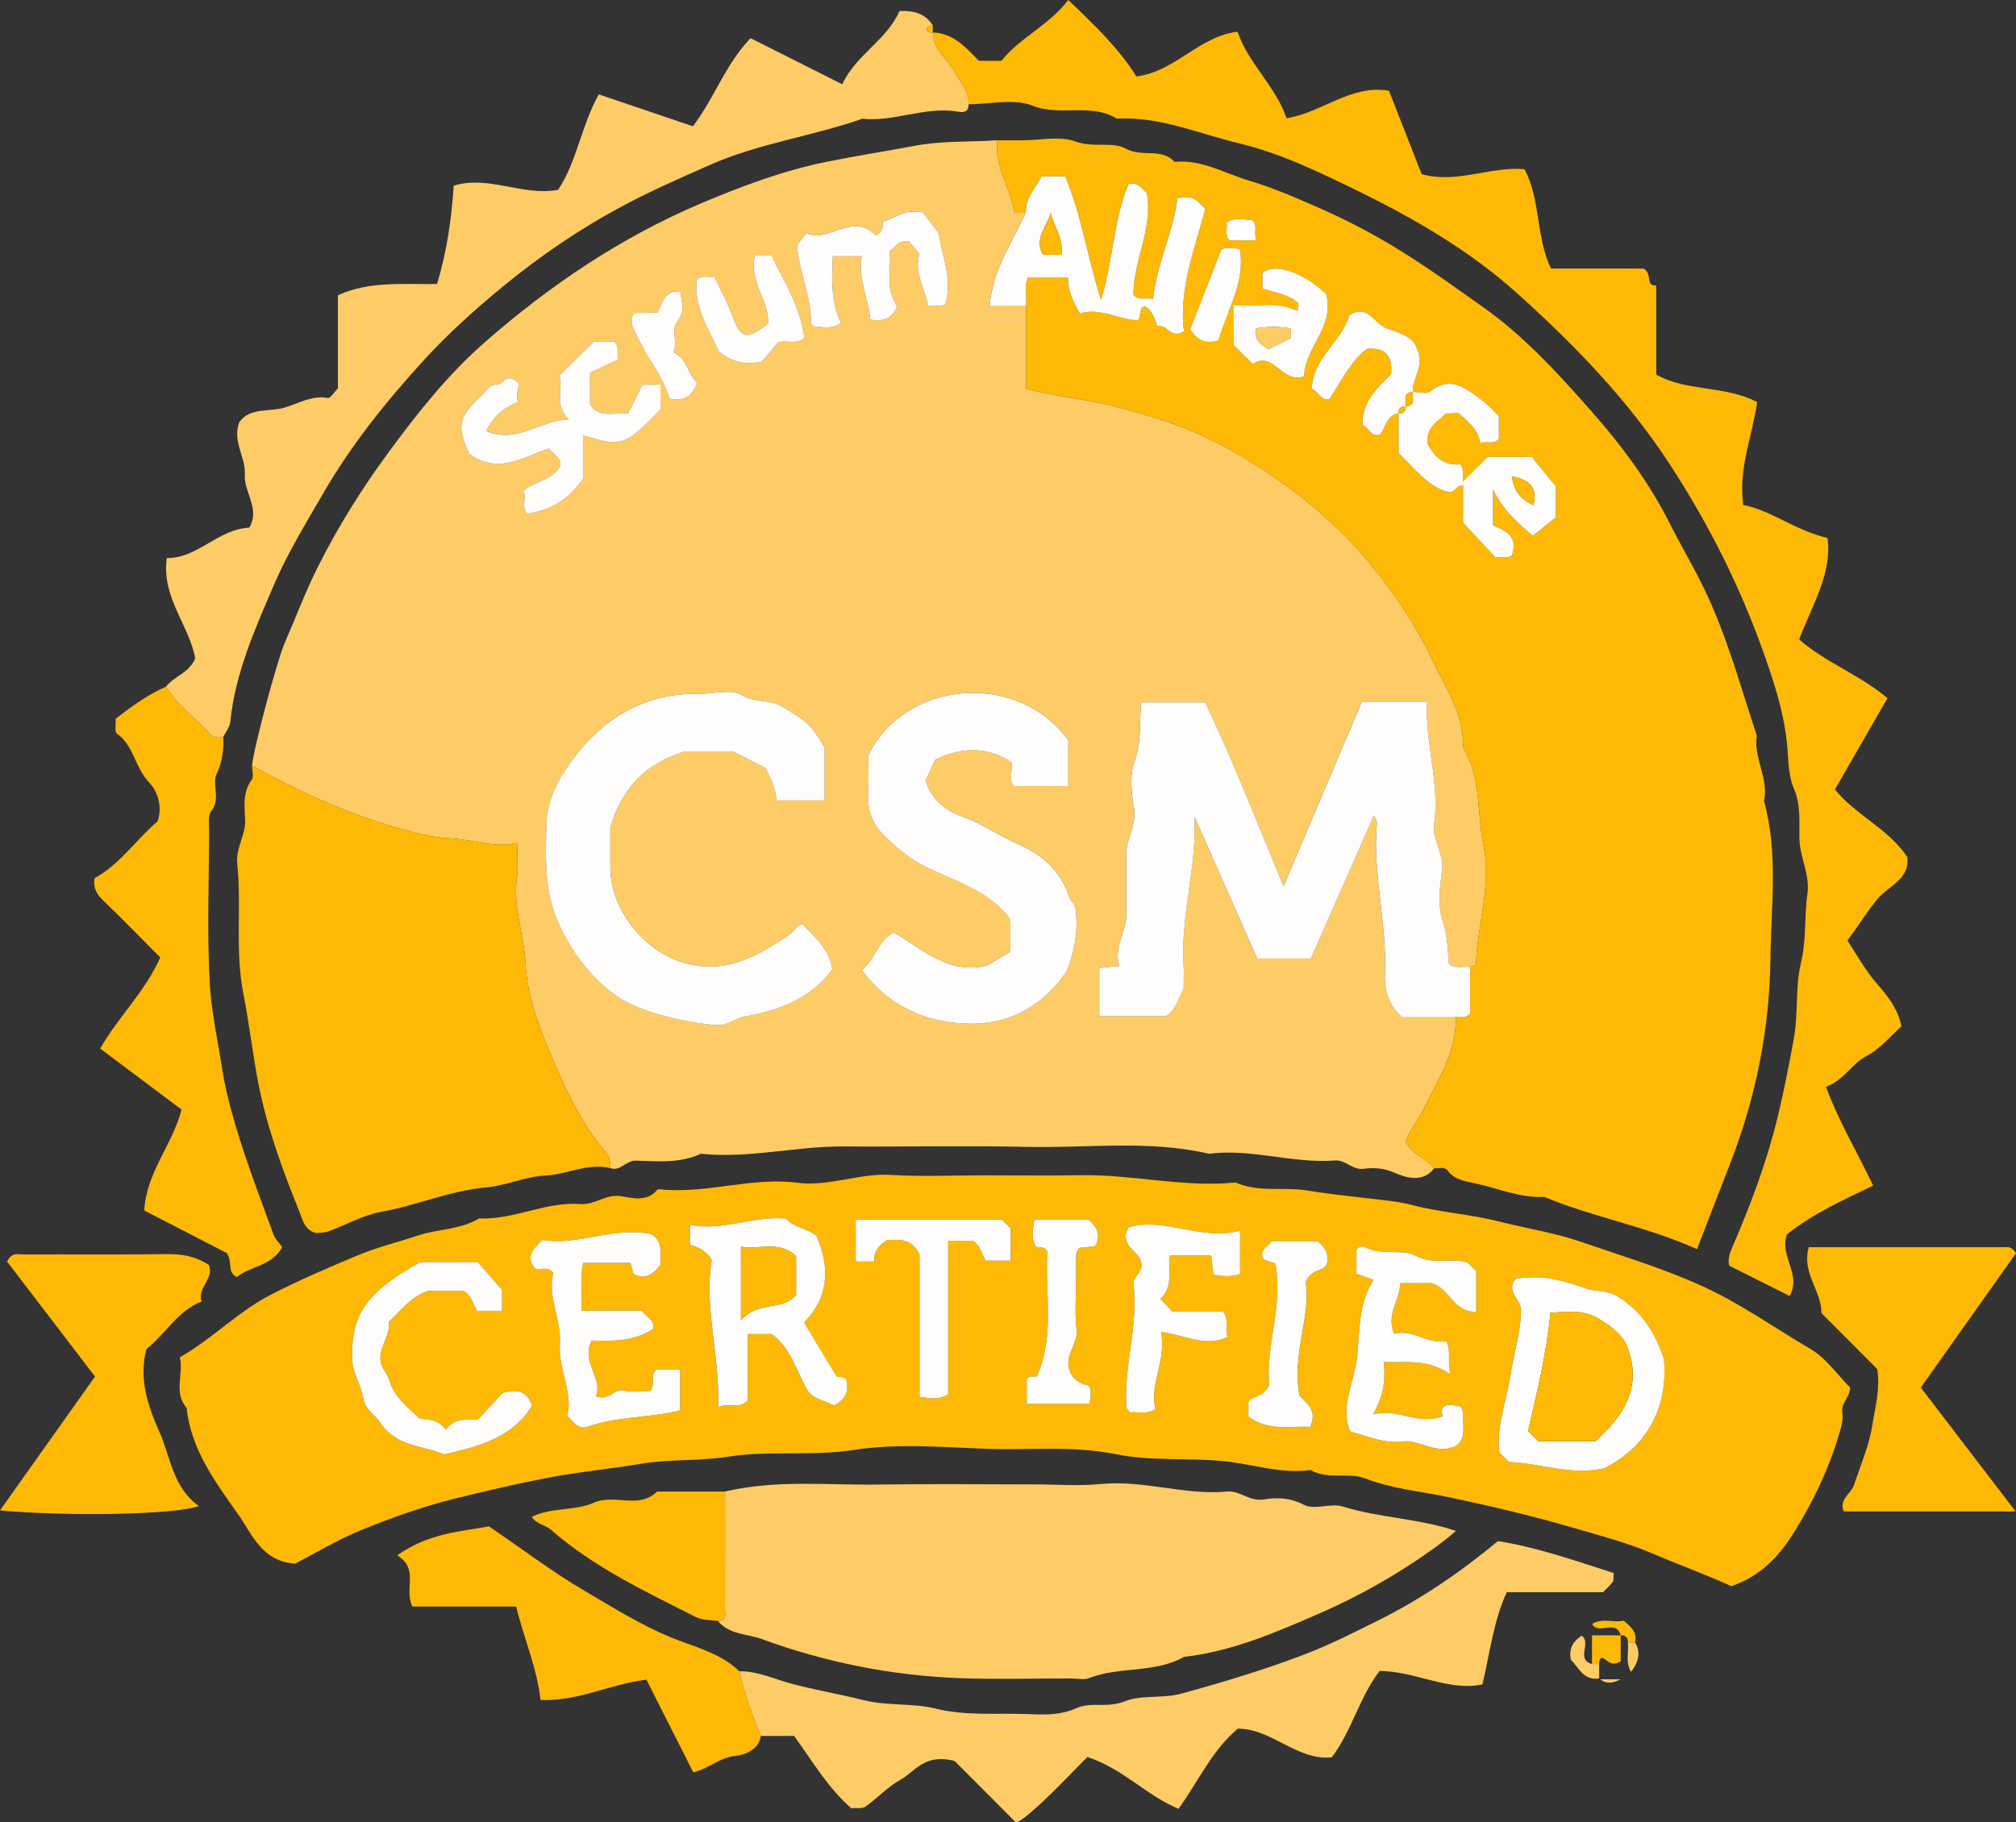 <?xml version="1.0" encoding="UTF-8"?>
<svg id="Layer_2" data-name="Layer 2" xmlns="http://www.w3.org/2000/svg" viewBox="0 0 934.71 845.06">
  <rect x="0" y="0" width="934.71" height="845.06" fill="#333333" stroke="none"/>
  <g id="Layer_1-2" data-name="Layer 1">
    <g>
      <path d="M665.04,541.73c-5.42,7.13-13.47,4.34-18.65,2.08-5.02-2.18-9.63-2.37-14.01-1.77-5.45,.74-8.28-4.24-13.58-3.84-19.49,1.47-38.6-5.64-58.21-3.13-28.03-6.51-56.47-2.53-84.72-3.19-28.13-.66-56.29,.04-84.43-.2-22.25-.19-44.16,5.74-66.51,3.39-9.65,4.5-19.95,3.54-30.08,3.19-4.57-.15-7.15,5.1-11.87,3.47,.03-2.7-.11-4.96-2.21-7.44-12.49-14.75-20.13-32.42-27.4-49.99-4.88-11.81-9.05-24.68-9.69-37.27-.69-13.49-5.95-26.41-4-40.11,.68-4.76,.11-9.7,.11-16-11.25,2.6-20.91-1.78-30.79-2.11-8.7-.29-16.83-2.7-24.66-4.9-23.62-6.65-45.93-16.97-67.47-28.85,.6-7.63,11.61-48.78,15.13-56.87,5.11-11.73,9.6-23.76,15.32-35.17,9.31-18.57,20.29-36.18,32.61-52.95,13.46-18.32,27.57-36.18,44.64-51.16,30.3-26.59,63.46-48.95,100.76-64.73,18.94-8.01,38.09-15.16,58.34-19.23,13.38-2.69,26.88-4.79,40.2-7.3,13.02-2.45,25.7-1.75,38.51-2.6-1.55,12.23,6.38,22.04,7.77,33.33h5.52c-6.19,13.77-15.41,26.38-16.83,43.33h16.83v38.52c13.81,3.94,26.86,4.58,39.63,7.86,32.53,8.35,48.76,15.39,73.17,31.67,20.24,13.5,37.73,29.48,52.63,48.98,8.99,11.76,16.67,24.04,22.85,37.2,6.09,12.96,14.93,25.16,14.37,40.58,8.58,14.09,6.35,30.57,9.54,45.83,3.81,18.17-2.98,36.48-3.51,54.86-.01,.42-1.77,.79-2.71,1.18-3.15-.44-6.54,1.03-9.87-1.41-.55-6.5-.62-13.15-2.9-19.98-2.33-6.98-1.42-15.5-.27-23.09,1.21-8-4.78-14.15-3.67-21.97,2.71-19.07-4.43-37.46-3.22-56.55h-30.32c-11.74,27.68-23.59,55.65-36.29,85.59-12.66-30.55-23.82-59-36.28-85.24h-29.8c-.78,9.65,.22,18.58-3.07,27.63-2.32,6.36-1.38,14.42-.2,21.43,1.34,8.02-3.85,14.4-3.63,21.97,.26,8.87-.1,17.76,.11,26.63,.2,8.61-6.19,15.88-3.28,24.55-4.06,.39-6.68,.65-9.3,.9v22.37h31.12c4.74-3.49,5.51-8.49,7.99-12.45,0-3.89,.19-7.78-.04-11.65-1.35-22.89,6.27-45.19,5.05-68.41,9.8,22.16,19.6,44.32,29.1,65.8h24.87c9.84-22.32,19.43-44.09,29.24-66.35,.69,1.66,1.49,2.65,1.41,3.55-2.16,23.56,4.77,46.63,3.69,70.21-.32,6.97,1.71,14.69,8.03,19.8,8.29,0,16.59,0,24.88,0,.33,16.21-8.45,29.37-15.14,43-2.41,4.9-6.27,9.31-8.14,14.69,2.86,5.88,9.35,7.72,13.32,12.3ZM306.24,178.4h-8.36c-2.24,4.46-4.5,8.98-6.7,13.36-6.63-.53-13.81,2.28-17.59-4.4v-14.56c4.77-2.22,8.87-4.12,13.16-6.12-1.18-2.94,.82-5.99-2.03-8.2h-9.51c-5.16,5.11-10.25,10.13-15.68,15.5,1.69,6.15-2.93,13.73,4.23,20.51-13.16,.11-23.84,11.52-38.23,5.39,3.35-7.2,8.3-10.79,14.69-13.46-1.61-3.45,1.13-7.51-.15-9.08-5.75-5.03-6.68,1.33-9.9,1.06-3.36-.28-4.51,2.73-6.4,4.49-11.34,10.5-12.08,14.36-6.36,27.41,13.6,10.22,25.35,1.45,37.1-2.27,2.38,3,5.97,4.45,5.32,8.01-3.93,6.75-11.66,6.94-17.22,11.57,2.06,3.23-1.5,7.48,2.1,10.71,10.26-1.84,18.95-6.3,25.63-16.32v-20.08c18.11,5.41,19.04,5.09,35.91-11.9,0-3.88,0-7.75-12.99-43.61-.09,1.33-.75,3.14-.22,4.46,4.87,12.06,13.68,22.01,17.45,34.01,6.44,1.17,10.29-.85,12.83-7.27-4.38-3.7-4.33-11.08-11.15-14.33,2.44-4.85-1.48-10.07,2.03-14.5,3.49-4.39,2-8.9,1.17-13.68-7.68-.47-8.23,5.82-10.61,9.95-3.5,0-6.79-.04-10.08,.05-.4,.01-.79,.7,11.56,33.28Zm-23.26,205.31c5.99-19.56,16.9-29.51,34.31-35.19h22.74c6.1,3.15,11.1,5.74,14.91,7.7,2.75,5.61,5.03,10.27,4.99,14.99h22.42v-24.63c-7.22-12.12-8.45-11.78-18.97-18.54-6.21-3.99-13.11-1.83-19.43-5.72-4.83-2.97-12.93-.5-19.57-.61-22.78-.36-41.32,9.09-55.48,26.22-8.2,9.93-15.41,21.44-15.6,35.01-.17,12.33-.87,24.56,2.7,37.07,4.7,16.46,18.83,36.75,35.33,45.08,11.91,6.01,30.19,9.61,40.71,10.32,5.51,.37,8.77-3.22,13.53-4.06,15.62-2.75,30.41-8.13,40.41-21.84-1.5-7.5-3.77-10.93-14-21.12-.87,.56-1.83,1.03-2.61,1.71-1.25,1.1-2.22,2.56-3.57,3.48-15.88,10.88-31.97,19.47-52.36,11.65-16.35-6.27-30.37-24.66-30.45-42.53-.03-7.22,0-14.44,0-19Zm212.33-40.52c-24.01-32.67-76.16-27.49-92.73,7.22,0,5.38,.29,11.45-.07,17.48-.48,8.03,2.19,14.55,7.9,20.04,5.74,5.53,11.52,10.46,19.02,14.13,13.93,6.8,29.59,11.31,39.04,24.26v15.02c-3.93,2.34-7.51,4.47-10.73,6.39-18.17,4.52-30.27-8.09-43.46-15.31-7.66,4.18-8.59,13.04-14.73,17.37,12.56,17.03,30.31,24.78,50.59,24.95,19.18,.16,34.47-9.29,44.63-24.65,3.99-10.4,5.29-20.36,3.72-29.97-1.17-1.81-2.33-3.03-2.82-4.48-4-11.73-12.1-19.16-23.31-24.04-8.91-3.88-17.04-9.71-26.14-12.95-8.66-3.08-14.12-8.14-17.07-16.6,1.46-3.21,2.95-6.47,4.42-9.69,12.13-6,23.99-6.31,35.33,1.04,.84,4.23-1.47,8.3,1.21,11.11h25.22v-21.34Zm-89.2-234.07c-11.16-11.05-21.72,3.74-32.33-.92-2.01,2.9-4.39,4.76-4.23,6.35,1.23,11.96,6.49,23.19,6.5,35.42,0,.4,.69,.8,1.21,1.37,3.99,.2,8.23,1.65,12.68-1.65-4.91-9.93-4.2-20.43-3.8-30.88h13.4c-1.98,10.68,3.27,19.73,3.94,29.37,6.17,1.14,10.25-.53,12.51-6.22-5.85-8.06-2.54-17.26-3.5-25.44,3.04-2.27,4.11-5.44,9.09-4.51,.84,1.05,2.5,3.12,4.73,5.9-2.71,8.16,2.36,15.64,4.14,24.23,2.82-1.27,5.72,.84,7.93-1.28,3.46-12.17-2.13-23.26-3.04-32.63-3.35-4.38-5.67-7.42-7.52-9.84-3.28,0-5.65-.52-7.66,.11-3.83,1.2-7.45,3.06-10.9,4.54-.13,2.19,.38,3.96-3.16,6.07Zm-56.06,9.37c-3.03,12.38,6.69,20.88,6.03,31.56-10.09,7.9-12.6,7.15-16.7-4.02-2.26-6.14-5.44-11.94-8.16-17.78-3.12,.66-6.11-1.09-8.29,1.73-1.24,13.26,6.33,23.69,10.32,33,6.25,5.09,11.82,6.31,19.96,4.76,1.89-2.24,5.06-5.99,7.64-9.04,4.57-1.08,8.65,1.33,12.08-2.13-1.83-14.04-9.18-25.89-15.25-38.08h-7.63Z" fill="#fecc66"/>
      <path d="M857.85,643.52c-.4,4.98-4.34,7.17-3.65,11.6,.54,3.46-.63,7.06-1.75,10.77-4.96,16.49-12.37,31.74-21.49,46.06-6.62,10.39-15.27,19.32-28.26,23.64-11.87-5.38-24.51-9.97-36.61-15.15-12.02-5.14-24.34-8.27-36.61-11.87-18.91-5.55-38.09-10.06-57.42-14.15-13.01-2.75-26.55-3.87-39.38-8.86-7.47-2.91-17.08,.89-25.01-3.83-13.63,1.97-26.77-2.73-40.07-4.07-16.77-1.69-33.92,.06-50.05-3.22-20.24-4.11-40.17-1.81-60.2-2.54-20.46-.75-41.33-2.58-61.34,.52-19.67,3.05-39.27,.1-58.44,3.14-13.49,2.14-27.03,1.04-40.15,3.26-14.58,2.46-29.32,3.79-43.75,6.59-14.73,2.86-29.46,6.26-44.03,9.92-14.37,3.61-28.47,8.69-42.22,14.3-10.88,4.43-21.05,10.63-30.52,15.52-15.37-.84-20.04-13.66-26.15-22.37-10.53-15.02-22.21-30.26-24.2-49.78-6.32-7.3-1.25-15.72-3.19-23.51,15.23-8.68,26.72-21.04,42.03-28.95,13.29-6.87,26.97-12.7,40.63-18.42,8.86-3.71,18.51-6.04,27.78-9.14,9.29-3.1,19.6-2.59,28.29-7.91,16.11,.76,30.89-7.93,47.07-6.66,6.48,.51,11.6-4.67,18.6-3.68,5.43,.77,12.12,2.95,16.93-2.92,.45-.55,2.13-.15,3.23-.06,20.72,1.6,41.01-5.91,61.72-3.24,14.83,1.91,28.73-4.55,43.49-3.63,14.34,.89,28.77,.19,43.17,.19s29.9,.21,44.84-.05c23.98-.41,47.64,5.78,71.7,3.38,10.8,4.79,22.45,1.89,33.43,3.74,8.43,1.42,16.79,2.28,25.22,3.29,7.83,.94,16.06,1.53,23.45,3.47,13.21,3.46,26.78,4.19,39.95,7.55,12.56,3.21,25.83,5.22,37.74,9.33,18.3,6.32,36.97,11.93,54.87,19.87,18.62,8.26,34.94,19.99,52.25,30.17,6.93,4.08,11.92,11.48,18.1,17.68Zm-114.09,37.41c21.7-10.97,29.44-30.27,27.73-50.46-4.82-14.69-11.36-22.53-21.09-28.99-5.28-3.5-10.16-2.22-15.03-3.91-15.62-5.45-21.62-5.87-32.57-4.65-5.08,6.14,2.59,9.49,2.42,15.15-.29,10.2-3.39,19.77-4.92,29.64-1.85,11.92-6.47,23.4-5.24,35.82,1.53,1.53,3.09,3.1,4.48,4.49,14.62,.55,28.62,6.44,44.2,2.91Zm-379.26-115.74c-15.13-1.49-29.37,5.84-44.65,2.96v9.22c3.93,1.1,7.39,2.42,10.12,6.96-3.73,21.85,3.82,44.06,2.98,68.29,4.95-2.3,9.39,1.38,13.71-3.16v-30.75h11.12c9.34,7.03,11.58,17.84,16.91,26.71,3.23,3.8,8.15,4.28,12.06,6.44,5.09-2.79,7.11-6.69,5.5-12.1-1.12-1.92-3.82-.64-4.34-1.45-5.22-8.23-10.12-16.67-15.11-25.04q16.11-16.3,5.7-40.16c-4.74-3.67-10.46-3.74-14.02-7.91Zm-59.93,69.87c-3.41,2.32-.33,6.32-3.05,10-3.51,0-7.97,.73-12.08-.19-4.83-1.08-7.14,5.07-13.1,2.66,3.31-8.5-7.04-15.87-2.04-25.84,9.82,.33,19.83,.44,28.62-5.46,.75-4.14-3.2-5.3-5.39-8.4h-28.04c.74-7.99-.77-15.51,.89-22.14h21.99c.55,2.13,.94,3.63,1.33,5.13,5.55,2.96,9.19,0,12.49-4.08-.02-5.33,1.46-11.16-4.41-14.46-17.55-3.56-33.98,5.64-50.21,2.75-5.01,4.49-7.76,8.27-3.43,13.34,2.66,.61,5.6-1.15,8.46,1.91-3.03,10.91,3.76,21.5,2.99,32.72-.82,11.99,6.2,22.78,3.46,33.67,3.31,3.47,5.52,6.37,9.32,5.02,13.99-4.98,29.01-4,43-7.6v-19.03c-4.16,0-7.47,0-10.79,0Zm375.91-49.51c-7.96-2.54-15.76,1.37-24.1-3.18-6.2-3.38-15.71,.16-23.22-3.88-1.2-.64-3.29-.51-4.24,1.09v11.19c2.35,.83,4.28,1.5,7.9,2.77-7.08,10.99-6.35,23.58-7.55,35.3-1.22,11.86-8.22,23.78-3.27,35,8.58,2.44,16.01,5.7,24.28,4.67,7.92-.98,15.03,6.2,24.42,2.25,5.61-3.32,3.32-9.9,3.57-15.71,.04-.93-.72-1.89-1.12-2.87-3.02-.06-6.38-2.15-8.78,1.46-.08,1.63,.37,3.39,1.06,2.97-12.43,4.86-20.68-3.79-32.82-.69,5.01-8.82,5.83-16,4.95-24.31,10.38,.6,19.91-1.81,30.91,5.81-1.53-6.93,.47-11.03-1.9-15.43-8.75,1.52-15.86-5.81-24.21-3.42-3.88-9.42,3.04-15.88,2.78-23.5h14.27c8.42,1.67,10.37,13.85,21.04,13.26v-18.8c-1.15-1.15-2.71-2.72-3.97-3.98Zm-473.74,77.48c-3.9-5.08-8.44-4.46-12.26-5.2-5.72-5.3-11.84-10.34-13.98-17.69-.92-3.19-3.33-5.19-3.96-8.42-1.32-6.82,4.64-11.96,3.67-18.57,5.77-5.54,10.78-12.09,18.39-14.48h16.36c3.9,2.39,4.39,6.4,6.16,9.26h11.67v-9.68c-4.57-5.22-8.18-9.34-11.3-12.9h-26.61c-25.3,14.18-32.16,24.32-31.59,45.14,.18,6.54,4.14,11.74,5.1,17.92,.8,5.2,5.49,7.73,8.09,11.66,7.33,11.06,20.16,10.3,29.29,14.49,16.29-3.73,31.63-7.66,40.88-22.54-2.02-6.53-6.36-8.17-13.73-5.9-3.34,3.62-7.44,8.08-11.14,12.09-5.35,.67-10.62-1.29-15.04,4.84Zm335.72-80.72h19.14c.35,3.19,.64,5.81,.97,8.77,4.28,.95,8.38,1.2,12.38-.24v-20.11c-18.02,4.98-34.92-6.51-51.7-1.51-4.71,8.45,4.58,10.58,5.82,16.14,1.5,4.45-4.01,6.5-3.53,10.36,2.36,19.14-4.63,37.73-3.28,56.79,.06,.89,1.1,1.7,1.69,2.55,3.69-.51,7.62,1.2,11.75-1.58-2.81-11.7,5.22-22.37,2.61-35.8,11.05,1.48,20.57,7.33,30.89,2.38-1.6-3.68,.98-7.71-2.09-11.75h-23.5c-1.99-2.11-3.47-3.69-5.63-5.99,6.2-5.3,3.39-12.76,4.49-20.01Zm-77.9-16.74h-67.79v19.49h8.62c-.46-4.53,2.29-7.61,5.87-9.92,5.56-.2,11.28-1.14,15.1,6.68v66.07c4.68,.45,8.9,1.64,13.28-1.29v-71.2h11.33c3.75,2.26,4.33,6.2,6.04,9.25h11.62v-15l-4.06-4.08Zm32.18,71.86c-4.57-8.21,3.31-13.6,2.41-20.94-.93-7.63-.21-15.46-.21-23.2,0-3.87-.08-7.74,.05-11.61,.03-.95,.74-1.88,1.17-2.9,2.57-.29,5.18-.59,7.66-.87,2.97-5.66,.4-9.44-3.37-12.36h-24.9c-.57,4.66-1.61,8.86,.77,12.72,1.79,.38,3.62-.55,5.35,2.22-1.4,18.7,3.62,38.85-4.96,57.88-1.79,.17-3.59-.5-4.66,1.35v11.34h29.22c.17-3.3,1.09-5.98-.46-8.48-3.31-.58-6.04-2.02-8.08-5.15Zm82.1,19.51c9.16,7.08,19.33,4.25,28.71,4.83,3.41-7.92-1.77-11.08-4.98-14.35-3.84-19.13,5.4-36.71,2.81-52.84,2.7-6.17,7.91-4.83,9.72-8.08,1.62-5.41-1.45-8.51-4.24-10.84h-21.24c-2.4,2.91-6.27,4.52-3.48,8.59,1.97,.69,3.9,1.36,5.26,1.84,3.6,20.18-4.83,38.97-2.86,56.11-2.72,6.2-7.92,4.86-9.69,8.04v6.71Z" fill="#feb906"/>
      <path d="M475.67,98.4h-5.52c-1.38-11.3-9.32-21.1-7.77-33.33h11.62c8.3,0,17.39-2.14,24.69,.57,8.14,3.02,17.05-.15,23.41,3.35,7.44,4.09,16.42-.6,22.46,6.08,12.57-1.24,23.16,5.32,34.58,8.7,11.36,3.36,22.06,8.1,32.89,12.85,32.03,14.05,53.35,30.09,75.71,45.9,19.05,13.47,34.56,30.61,49.69,47.69,14.11,15.93,27.12,33.36,36.86,52.75,4.86,9.66,10.38,18.99,15.16,28.68,10.96,22.21,17.34,46.11,25.09,69.51-1.66,10.39,5.66,19.79,3.32,30.26,6.73,24.27,3.26,49.07,2.98,73.56-.38,32.18-6.7,63.64-18.33,93.83-5.14,13.35-10.34,26.67-15.71,40.52-23.5-10.6-48.05-14.74-70.83-24.25-11.29,.63-21.48-4.07-32.18-6.3-5.04-1.05-9.38-1.7-12.59-5.87-1.73-2.24-4.12-.72-6.16-1.17-3.97-4.59-10.46-6.43-13.32-12.3,1.87-5.38,5.74-9.79,8.14-14.69,6.7-13.63,15.48-26.8,15.14-43,2-.38,4.28,.92,6.64-1.71v-21.63c.94-.39,2.7-.76,2.71-1.18,.52-18.37,7.31-36.69,3.51-54.86-3.2-15.26-.96-31.74-9.54-45.83,.57-15.41-8.28-27.62-14.37-40.58-6.18-13.15-13.86-25.43-22.85-37.2-14.91-19.5-32.39-35.47-52.63-48.98-24.41-16.28-40.64-23.33-73.17-31.67-12.78-3.28-25.82-3.92-39.63-7.86v-38.52c.6-4.26-1.15-8.73,.94-13.01h18.59c-.2,6.19,2.36,11.25,5.54,16.7,9.29-3.21,18.14,3.18,26.97,3,1.55-2.92,.37-5.55,3-6.45,3.57,2,4.55,5.69,5.79,9.25,4.43-1.22,6.43,6.3,12.41,2.41-2.45-19.34,4.82-37.65,9.93-56.93-1.82-1.55-3.61-3.75-5.92-4.81-1.77-.81-4.21-.16-6.99-.16-2.04,16.36-9.77,30.77-11.32,46.88-3.49-.8-6.44,.96-9.14-1.93,.03-15.84,9.24-31.09,6.21-47.2-2.65-2.21-3.89-5.22-8.43-4.15-7.11,16.44-7.02,35.39-12.8,53.71-6.25-19.64-9.05-39.19-16.55-57.27h-10.98c-2.6,5.17-7.49,9.61-7.26,16.61Zm172.76,93.33v18.42c8.1,7.7,14.12,16.15,23.66,18.12,3.12-.49,3.42-3.81,6.24-4.86v18.99c5.33,5.72,10.21,10.95,15.24,16.34,2.55-1.17,5.59,.98,7.52-1.42,2.89-9.08-3.62-11.33-8.85-13.66v-16.61c5.07,10.32,12.24,16.15,18.41,21.43,4.31-3.44,7.68-6.12,10.69-8.52v-14.43c-4.68-5.73-8.16-9.98-11.11-13.59h-20.48c-3.13,3.14-7.71,7.75-11.42,13.13-.41-3.14,.96-6.48-1.28-9.77-7.97,.88-12.31-3.98-15.26-9.71-.6-8.38,5.68-10.36,8.4-13.79,3.28,0,5.54-.7,6.43,.12,4.2,3.82,8.78,7.45,9.55,13.38,3.72-.67,6.7,.94,8.74-1.87v-10.49c-2.44-2.32-4.96-5.3-8.04-7.51-7.16-5.12-14.13-11.63-23.75-3.9-1.67,1.34-5.32,.19-8.06,.19-.59-6.45,6.08-11.66,1.47-21.06-1.26-4.09-8.09-6.62-13.65-8.43-5.75-1.87-8.57-11.64-17.39-6-3.11,11.98-16.76,19.38-17.3,34.03,3.04,1.28,3.96,5.58,8.17,4.79,5.52-8.14,9.59-17.41,17.37-23.28,8.16-.68,11.93,2.61,11.26,11.72-5.92,5.95-13.6,12.31-13.28,23.62,2.86,.91,3.55,5.51,7.98,4.57,2.83-3.28,2.91-9.17,8.72-9.96Zm-83.63-33.87c4.08-14.06,12.8-26.87,10-42.48-3.43-.19-6.1-1.12-8.58,.44-4.88,12.49-9.73,24.9-14.48,37.03,3.23,3.91,6.26,7.07,20.27-11.27v18.49c2.73,2.71,5.47,5.44,8.82,8.77,9.48-6.54,13.56,9.51,23.83,5.64,.21-13.26,14.44-23.01,10.17-38.14-10.72-10.24-24.41-14.75-29.49-9.65v7.11c5.49,1.93,11.79,2.56,16.6,6.72-.1,1.05-.21,2.12-.36,3.69-9.61-4.56-19.71-1.56-36.78,13.64Zm17.52-46.4c-.91-4,.79-6.89-1.6-9.36-3.99-.19-8.22-1.59-12.07,1.16,.62,2.73-1.08,5.62,1.41,8.2h12.26Z" fill="#feb906"/>
      <path d="M432.48,15.06c9.5,.32,15.24,6.82,21.38,13.14h10.47c8.32-10.6,21.74-16.21,30.95-28.21,12.32,11.73,23.49,22.49,31.63,35.48,18.22-2.39,28.93-18.63,46.87-20.75,5.05,14.78,17.65,25.19,22.71,40.08,16.38-2.42,29.73-15.79,47.5-12.71,5.08,12.98,10.14,25.87,15.15,38.66,16.21,4.64,31.85-3.72,47.69-2.28,7.63,14.52,5.18,31.22,12.27,46.08h42.85c4.49,2.23,.6,8.11,5.96,7.84v41.34c14.18,8,31.59,4.87,46.77,12.72-2.07,15.39-8.75,30.44-6.46,47.74,13.03,2.46,24.09,11.85,39.11,15.31,2.18,16.47-7.01,30.86-13.14,47.03,11.82,10.51,27.46,16.06,40.94,27.22-7.88,13.7-15.8,27.48-24.35,42.35,9.23,11.75,24.72,18.06,33.55,31.42,1.17,10.23-8.53,13.18-13.58,19.11-5.19,6.1-9.06,12.85-14.2,19.51,4.66,7.17,8.38,13.95,13.63,20,4.72,5.44,9.59,11.14,11.42,19.88-5.29,4.59-9.51,10.23-16.58,13.94-6.33,3.33-10.07,10.96-18.39,14.1,5.74,15.69,14.25,29.87,21.86,45.78-14.04,6.76-28.11,13.09-39.97,22.63-3.7,9.94,6.94,18.58,1.23,28.56-8.98-4.5-18.39-9.22-28.01-14.04-.85-3.45,.46-6.31,2.05-10.01,8.32-19.36,15.69-39.16,20.6-59.71,2.8-11.71,5.12-23.56,7.28-35.43,2.17-11.88,.6-24,3.32-35.23,2.64-10.84,1.49-21.47,3-32.04,1.29-9.05-3.45-16.7-3.68-25.3-.21-7.92,.82-15.68-2.68-23.83-2.72-6.34-2.4-14.56-3.22-21.79-1.69-14.8-6.4-28.84-11.19-42.21-10.76-30.04-25.1-58.51-42.7-85.6-19.83-30.53-44.73-56.13-71.26-79.95-21.98-19.74-47.83-34.72-74.67-47.81-17.59-8.58-35.33-17.1-54.1-21.6-18.7-4.48-36.9-12.59-56.78-11.46-12.02-7.48-26.03-.85-39.01-6.02-8.61-3.43-19.67-.65-29.64-.65,.36-6.13-3.86-10.17-6.5-15.02-3.33-6.13-10.07-10.38-10.11-18.32Z" fill="#feb906"/>
      <path d="M116.87,355.06c21.54,11.87,43.85,22.2,67.47,28.85,7.83,2.2,15.96,4.61,24.66,4.9,9.88,.33,19.54,4.71,30.79,2.11,0,6.29,.57,11.23-.11,16-1.95,13.7,3.31,26.62,4,40.11,.65,12.59,4.81,25.46,9.69,37.27,7.26,17.57,14.9,35.24,27.4,49.99,2.1,2.48,2.24,4.74,2.21,7.44-10.45-2.51-20,2.97-30.15,3.46-9.36,.46-18.34,4.69-27.42,5.5-16.87,1.5-32.24,8.36-48.65,11.32-8.4,1.51-16.25,6.06-24.42,9.03-1.96,.71-4.21,.62-5.83,.83-5.46-1.53-6.22-6.3-7.7-9.97-7.73-19.12-14.85-38.38-18.89-58.82-2.78-14.04-4.33-28.28-7.06-42.12-4.01-20.3-.8-40.36-2.86-60.35-.77-7.44,3.94-13.22,3.65-20.3-.26-6.34-1.24-12.88,3.06-18.72,1.06-1.44,.16-4.32,.16-6.54Z" fill="#feb906"/>
      <path d="M336.14,691.73c23.66-5.61,47.72-2.88,71.62-3.25,23.77-.37,47.55-.08,71.33-.08,10.51,0,21.09,.83,31.5-.18,19.72-1.92,38.75,5.34,58.36,3.5,5.97-.56,10.35,4.74,16.93,3.68,6.01-.97,12.28-.94,18.74,2.5,4.74,2.53,12.35-.96,17.9,.77,17.01,5.29,34.99,5.44,52.51,11.31-3.84,3.38-7.65,6.29-11.88,9.28-16.15,11.43-33.26,21.08-51.21,28.91-20.23,8.83-40.65,17.71-62.98,20.22-13.66,7.77-29.84,4.27-44.03,9.87-2.4,.94-5.48,.13-8.24,.13-17.14,0-34.3,.51-51.42-.11-31.58-1.15-62.37-7.27-92.02-18.12-6.83-2.5-15.14-2.01-20.41-8.43,4.47-.03,3.27-3.45,3.28-5.85,.08-18.05,.04-36.1,.04-54.15Z" fill="#fecc66"/>
      <path d="M432.48,15.06c.04,7.93,6.78,12.19,10.11,18.32,2.63,4.85,6.86,8.89,6.5,15.02-.04,4.58-3.63,3.57-5.92,3.24-14.74-2.14-28.72,4.96-43.37,3.43-23.23,8.16-47.85,11.32-70.69,21.43-13.55,6-27.21,11.98-40.2,18.9-19.8,10.54-38.37,23.2-55.88,37.59-13.1,10.77-25.59,22.06-36.92,34.49-17.42,19.13-33.51,39.16-46.61,61.92-7.72,13.41-16.01,26.85-22.03,40.82-8.9,20.65-18.37,41.57-20.7,64.57-.24,2.4-2.1,4.63-3.21,6.94-2-.4-4.29,.96-6.04-1.05-6.63-7.63-15.27-13.39-20.54-22.28,3.8-4.83,10.74-6.3,13.52-13.03-2.66-15.34-15.7-28.17-13.19-46.56,14.25,.23,23.71-13.38,38.27-14.11,5.21-8.71-2.58-16.35-2.07-24.68,.49-8.02-5.86-15.15-2.62-24.12,4.78-7.09,14.01-4.72,21.18-6.89,6.21-1.88,12.61-5.79,19.93-4.43,1.23,.23,3.08-2.88,4.67-4.48v-43.16c14.6-6.73,30.25-4.97,45.97-5.23,4.59-15.18,6.69-30.24,7.72-45.6,16.19-5,31.73,4.96,48.37,1.94,8.7-12.97,10.7-29.52,18.88-44.28,14.9,5.05,28.98,9.83,43.63,14.79,9.78-12.57,14.91-28.56,26.76-40.85,13.77,6.93,27.48,13.82,42.52,21.39,6.2-13.59,20.65-20.48,26.52-33.99,6.86-.26,12.02,1.24,15.41,6.63-.92,.37-2.51,.58-2.63,1.13-.45,2,1.02,2.33,2.63,2.21Z" fill="#fecc66"/>
      <path d="M342.78,775.06c8.54-.08,16.15,3.63,24.17,5.77,11.03,2.94,22.33,4.85,33.4,7.63,11.04,2.77,22.8,1.3,33.35,3.9,14.71,3.62,29.1,1.95,43.61,2.6,7.39,.33,14.61,.46,22.02-2.86,6.5-2.91,14.22,.12,21.98-3.03,7.84-3.19,17.61-1.2,26.66-3.68,19.36-5.31,38.46-11.09,57.24-18.27,11.57-4.43,22.47-10.01,33.46-15.46,19.76-9.81,37.94-22.11,55.84-36.94,17.82,2.78,35.77,9.05,53.71,14.82-.22,2.06,.04,3.4-.51,4.14-1.32,1.76-3.01,3.23-4.48,4.74h-44.63c-6.04,12.95-7.66,27.53-11.29,42.75-15.78,3.33-30.99-6.09-47.61-6.25-9.31,11.87-12.64,27.24-22.18,40.04-16.22,1.75-27.78-13.37-43.64-13.24-11.97,10.05-18.21,24.38-27.47,37.15-14.78-6.13-26.01-18.82-42.26-24.03-8.67,8.7-17.27,18.06-26.87,26.24-1.59,1.35-4.82,3.98-6.37,4-10.92-10.95-20.98-21.05-28.28-28.38-14-3.69-18.4,4.97-24.94,8.56-5.98,3.29-10.8,8.62-16.45,12.6-1.53,1.08-4.21,.51-6.6,.71-10.51-9.2-17.62-21.19-26.43-33.5h-15.46c-4.05-9.76-7.6-19.68-9.97-30Z" fill="#fecc66"/>
      <path d="M77,318.4c5.27,8.89,13.91,14.66,20.54,22.28,1.74,2.01,4.03,.65,6.04,1.05,.12,5.88-.39,11.4-3.08,17.04-2.45,5.13,2.06,11.68-2.52,17.33-1.68,2.07-1,6.24-1.01,9.46-.07,23.84-1.07,47.75,.37,71.51,.79,12.93,3.74,26,5.72,38.93,3.82,24.97,17.86,60.09,23.84,76.73,.68,1.88,2.33,3.41,3.94,5.66-4.83,8.84-14.89,8.8-21.07,13.86-4.84-2.6-1.6-6.65-4.68-11.15-11.47-5.92-24.74-12.77-38.2-19.71,.98-17.94,13.35-30.85,17.26-46.82-12.78-9.58-25.2-18.9-37.71-28.29,8.48-14.85,20.7-26.14,27.87-42.24-8.64-8.67-17.41-17.69-26.46-26.42-2.98-2.88-4.82-5.79-3.96-10.38,11.84-6.46,19.39-18.11,29.2-26.34,2.4-7.39-.21-14.14-4.16-18.29-6.4-6.71-6.89-16.91-14.77-22.45-1.1-.77-.38-4.16-.53-6.86,7.25-5.56,14.73-11.1,23.38-14.88Z" fill="#feb906"/>
      <path d="M870.43,634.99c-7.79-7.82-16.75-16.8-25.94-26.03,.3-10-9.32-18.57-5.85-30.57,30.22,0,60.51,0,90.81,0,1.59,0,3.34-.38,5.26,2.82-14.35,20.25-29.11,41.08-44.14,62.29,14.51,18.97,28.96,37.84,43.95,57.43h-79.63c-2.47-5.48,3.4-8.23,4.76-12.38,3.06-9.33,7.02-18.11,8.55-28.18,1.2-7.88,3.54-15.54,2.22-25.4Z" fill="#feb906"/>
      <path d="M0,700.47c14.8-20.85,29.28-41.25,44.06-62.08-13.64-17.83-27.4-35.82-40.77-53.29,2.23-4.64,5.31-3.32,7.78-3.33,22.12-.09,44.24,.15,66.36-.17,7.15-.1,13.59,1.15,19.47,5.09,2.46,6.39-5.58,10.57-3.44,16.87-11.17,4.46-16.85,15.21-25.56,22.09-3.73,13.98,.84,26.75,6.11,38.66,5.17,11.69,6.1,25.52,18.22,34.16-11.39,4.07-61.49,4.86-92.22,1.99Z" fill="#feb906"/>
      <path d="M342.78,775.06c2.36,10.32,5.92,20.24,9.97,30-.9,6.75-8.12,8.94-11.59,9.24-7.41,.66-12.24,5.78-19.7,7.68-7.23-14.3-14.58-28.84-21.75-43.01-16.97,2.05-31.65,10.16-49.11,9.42-1.55-14.78-7.73-28.47-11.25-43.33h-48.11c-4.19-7.79,3.42-17.25-7.07-23.75,14.56-10.32,29.55-11.08,42.56-13.43,15.84,10.8,29.64,21.3,44.49,30,12.79,7.49,25.3,15.42,39.29,21.25,10.81,4.51,23.25,7.21,32.27,15.92Z" fill="#feb906"/>
      <path d="M336.14,691.73c0,18.05,.04,36.1-.04,54.15-.01,2.4,1.19,5.82-3.28,5.85-3.61-.5-6.95-.13-10.78-2.08-23.16-11.75-46.64-22.77-66.49-40.12-2.58-2.25-6.85-2.72-9.02-6.07,9.13-4.5,20.13-2.72,28.68-6.51,9.88-4.39,20.99,3.19,29.4-5.22h31.54Z" fill="#feb906"/>
      <path d="M751.42,758.4v12.05c-3.97,2.45-5.57,.16-7.79-1.28-1.65-1.07-2.27,.94-2.17,2.56h-3.32v-13.33h13.29Z" fill="#feb906"/>
      <path d="M738.13,771.73h3.32v6.67c-7.39,1.13-9.54-5.24-13.08-8.59-1.22-5.59,1.27-8.71,4.92-11.26,4.86,3.2-2.88,11.05,4.84,13.19Z" fill="#fecc66"/>
      <path d="M751.42,758.4c-2.15-7.75-10.13,.14-13.28-5.27,4.9-2.99,10.27-.35,14.65-1.56,3.67,3.11,6.48,5.67,5.27,10.16h-3.32c.08-2.31-1.02-3.42-3.32-3.33Z" fill="#feb906"/>
      <path d="M754.74,761.73h3.32q3.93,6.05-1.83,13.62c-2.74-4.51-.93-9.23-1.49-13.62Z" fill="#fecc66"/>
      <path d="M741.96,778.81h9.35q-5.51,3.1-9.35,0Z" fill="#fecc66"/>
      <path d="M432.48,15.06c-1.61,.12-3.09-.21-2.63-2.21,.12-.55,1.72-.76,2.63-1.13v3.33Z" fill="#feb906"/>
      <path d="M681.65,448.4v21.63c-2.37,2.63-4.65,1.33-6.64,1.71-8.29,0-16.59,0-24.88,0-6.31-5.11-8.35-12.84-8.03-19.8,1.08-23.58-5.85-46.65-3.69-70.21,.08-.9-.72-1.89-1.41-3.55-9.81,22.26-19.41,44.03-29.24,66.35h-24.87c-9.5-21.49-19.3-43.64-29.1-65.8,1.22,23.23-6.4,45.52-5.05,68.41,.23,3.87,.03,7.77,.04,11.65-2.47,3.96-3.25,8.96-7.99,12.45h-31.12v-22.37c2.62-.25,5.24-.51,9.3-.9-2.92-8.67,3.48-15.94,3.28-24.55-.21-8.87,.16-17.76-.11-26.63-.23-7.57,4.97-13.94,3.63-21.97-1.18-7.01-2.11-15.07,.2-21.43,3.29-9.05,2.3-17.98,3.07-27.63h29.8c12.46,26.24,23.63,54.69,36.28,85.24,12.7-29.94,24.55-57.91,36.29-85.59h30.32c-1.2,19.09,5.93,37.48,3.22,56.55-1.11,7.82,4.88,13.98,3.67,21.97-1.15,7.59-2.06,16.11,.27,23.09,2.28,6.83,2.35,13.48,2.9,19.98,3.34,2.45,6.72,.97,9.87,1.41Z" fill="#fefdfc"/>
      <path d="M282.98,383.71c0,4.56-.03,11.78,0,19,.08,17.87,14.09,36.26,30.45,42.53,20.4,7.82,36.48-.78,52.36-11.65,1.35-.92,2.32-2.38,3.57-3.48,.77-.68,1.73-1.15,2.61-1.71,10.23,10.19,12.5,13.62,14,21.12-10,13.71-24.79,19.08-40.41,21.84-4.76,.84-8.02,4.43-13.53,4.06-10.52-.71-28.8-4.31-40.71-10.32-16.51-8.33-30.63-28.63-35.33-45.08-3.57-12.5-2.87-24.74-2.7-37.07,.18-13.57,7.39-25.08,15.6-35.01,14.16-17.13,32.7-26.59,55.48-26.22,6.64,.11,14.75-2.37,19.57,.61,6.32,3.89,13.22,1.73,19.43,5.72,10.52,6.76,11.75,6.42,18.97,18.54v24.63h-22.42c.05-4.72-2.24-9.38-4.99-14.99-3.81-1.97-8.81-4.55-14.91-7.7h-22.74c-17.41,5.68-28.31,15.63-34.31,35.19Z" fill="#fefdfc"/>
      <path d="M495.31,343.19v21.34h-25.22c-2.68-2.8-.37-6.88-1.21-11.11-11.33-7.35-23.2-7.04-35.33-1.04-1.47,3.22-2.96,6.48-4.42,9.69,2.95,8.46,8.42,13.52,17.07,16.6,9.09,3.23,17.23,9.07,26.14,12.95,11.21,4.88,19.31,12.31,23.31,24.04,.49,1.45,1.66,2.67,2.82,4.48,1.58,9.62,.27,19.58-3.72,29.97-10.16,15.36-25.45,24.81-44.63,24.65-20.27-.17-38.02-7.92-50.59-24.95,6.13-4.33,7.07-13.19,14.73-17.37,13.19,7.22,25.29,19.82,43.46,15.31,3.22-1.91,6.8-4.05,10.73-6.39v-15.02c-9.44-12.95-25.11-17.46-39.04-24.26-7.5-3.66-13.28-8.6-19.02-14.13-5.7-5.49-8.38-12.02-7.9-20.04,.36-6.03,.07-12.1,.07-17.48,16.57-34.72,68.71-39.9,92.73-7.22Z" fill="#fefdfc"/>
      <path d="M475.67,98.4c-.24-7,4.66-11.44,7.26-16.61h10.98c7.5,18.08,10.3,37.63,16.55,57.27,5.78-18.32,5.69-37.27,12.8-53.71,4.54-1.07,5.78,1.94,8.43,4.15,3.03,16.1-6.18,31.36-6.21,47.2,2.71,2.89,5.65,1.13,9.14,1.93,1.55-16.11,9.28-30.53,11.32-46.88,2.79,0,5.22-.65,6.99,.16,2.31,1.05,4.1,3.26,5.92,4.81-5.11,19.28-12.37,37.6-9.93,56.93-5.98,3.89-7.98-3.63-12.41-2.41-1.24-3.56-2.22-7.25-5.79-9.25-2.62,.9-1.45,3.53-3,6.45-8.83,.19-17.68-6.2-26.97-3-3.18-5.45-5.74-10.51-5.54-16.7h-18.59c-2.08,4.28-.34,8.75-.94,13.01h-16.83c1.42-16.95,10.65-29.56,16.83-43.33Zm16.42,19.73c1.05-8.19-3.69-13.19-4.9-19.34-1.95,6.43-7.86,11.9-3.58,19.34h8.49Z" fill="#fefdfc"/>
      <path d="M306.24,178.4v11.63c-16.86,17-17.79,17.32-35.91,11.9v20.08c-6.69,10.02-15.37,14.48-25.64,16.31-3.59-3.22-.04-7.47-2.09-10.7,5.56-4.63,13.29-4.82,17.22-11.57,.64-3.56-2.94-5.01-5.32-8.01-11.74,3.72-23.5,12.49-37.1,2.27-5.72-13.06-4.97-16.92,6.36-27.41,1.9-1.76,3.04-4.77,6.4-4.49,3.23,.27,4.16-6.09,9.9-1.06,1.29,1.57-1.46,5.63,.15,9.08-6.39,2.67-11.34,6.26-14.69,13.46,14.39,6.13,25.07-5.28,38.23-5.39-7.16-6.78-2.54-14.36-4.23-20.51,5.43-5.37,10.51-10.39,15.68-15.5h9.51c2.85,2.21,.86,5.26,2.03,8.2-4.29,1.99-8.39,3.9-13.16,6.12v14.56c3.78,6.67,10.96,3.87,17.59,4.4,2.2-4.39,4.47-8.9,6.7-13.36h8.36Z" fill="#fefdfc"/>
      <path d="M406.11,109.12c3.53-2.11,3.03-3.88,3.16-6.07,3.45-1.48,7.07-3.34,10.9-4.54,2.01-.63,4.37-.11,7.66-.11,1.85,2.43,4.18,5.47,7.52,9.84,.91,9.36,6.5,20.46,3.04,32.63-2.21,2.13-5.11,0-7.93,1.28-1.79-8.59-6.85-16.07-4.14-24.23-2.22-2.78-3.89-4.85-4.73-5.9-4.98-.94-6.06,2.24-9.09,4.51,.95,8.18-2.36,17.37,3.5,25.44-2.27,5.69-6.34,7.36-12.51,6.22-.68-9.64-5.92-18.69-3.94-29.37h-13.4c-.4,10.44-1.1,20.94,3.8,30.88-4.44,3.3-8.69,1.85-12.68,1.65-.52-.57-1.21-.97-1.21-1.37-.01-12.23-5.28-23.46-6.5-35.42-.16-1.59,2.22-3.45,4.23-6.35,10.61,4.66,21.17-10.13,32.33,.92Z" fill="#fefdfc"/>
      <path d="M350.05,118.49h7.63c6.07,12.19,13.42,24.04,15.25,38.08-3.43,3.46-7.51,1.06-12.08,2.13-2.57,3.05-5.75,6.8-7.64,9.04-8.14,1.55-13.71,.32-19.96-4.76-3.99-9.31-11.56-19.74-10.32-33,2.18-2.82,5.17-1.07,8.29-1.73,2.72,5.84,5.9,11.64,8.16,17.78,4.1,11.16,6.61,11.92,16.7,4.02,.66-10.68-9.05-19.18-6.02-31.56Z" fill="#fefdfc"/>
      <path d="M293.25,146.41c.64-.6,1.03-1.29,1.43-1.3,3.29-.09,6.58-.05,10.08-.05,2.37-4.14,2.93-10.42,10.61-9.95,.83,4.78,2.32,9.28-1.17,13.68-3.51,4.42,.41,9.65-2.03,14.5,6.82,3.25,6.77,10.63,11.15,14.33-2.53,6.42-6.39,8.45-12.83,7.27-3.77-12-12.58-21.95-17.45-34.01-.53-1.32,.13-3.12,.22-4.46Z" fill="#fefdfc"/>
      <path d="M743.76,680.93c-15.59,3.53-29.59-2.36-44.2-2.91-1.39-1.4-2.95-2.96-4.48-4.49-1.24-12.42,3.39-23.9,5.24-35.82,1.53-9.88,4.63-19.44,4.92-29.64,.16-5.65-7.5-9.01-2.42-15.15,10.94-1.22,16.95-.8,32.57,4.65,4.86,1.7,9.75,.41,15.03,3.91,9.73,6.46,16.27,14.3,21.09,28.99,1.71,20.18-6.03,39.48-27.73,50.46Zm-4.05-12.57c13.04-11.69,21.93-25.23,14.81-43.62-2.25-5.8-7.68-9.79-13.4-13.18-7.62-4.52-15.09-3.12-22.27-2.71-1.83,19.38-6.36,37.04-10.35,54.8,1.56,1.56,3.11,3.12,4.7,4.72h26.53Z" fill="#fefdfc"/>
      <path d="M364.5,565.19c3.56,4.17,9.27,4.24,14.02,7.91q10.41,23.86-5.7,40.16c4.99,8.38,9.89,16.81,15.11,25.04,.51,.81,3.22-.46,4.34,1.45,1.62,5.41-.41,9.31-5.5,12.1-3.9-2.16-8.83-2.64-12.06-6.44-5.33-8.88-7.57-19.69-16.91-26.72h-11.12v30.75c-4.32,4.54-8.77,.86-13.71,3.16,.84-24.22-6.71-46.44-2.98-68.29-2.74-4.53-6.19-5.86-10.12-6.96v-9.22c15.28,2.89,29.51-4.45,44.65-2.96Zm4.6,17.44c-7.88-7.63-17.16-2.85-25.56-4.48v34.12c8.12-9.25,18.75-3.96,25.56-11.68v-17.96Z" fill="#fefdfc"/>
      <path d="M304.58,635.06c3.31,0,6.63,0,10.78,0v19.03c-13.99,3.59-29,2.62-43,7.6-3.8,1.35-6.02-1.55-9.32-5.02,2.75-10.89-4.28-21.67-3.46-33.67,.77-11.22-6.02-21.81-2.99-32.72-2.85-3.06-5.79-1.3-8.46-1.91-4.33-5.07-1.57-8.85,3.43-13.34,16.23,2.89,32.67-6.31,50.21-2.75,5.87,3.3,4.39,9.13,4.41,14.46-3.3,4.08-6.94,7.04-12.49,4.08-.39-1.5-.78-3-1.33-5.13h-21.99c-1.66,6.63-.14,14.14-.89,22.14h28.04c2.19,3.1,6.14,4.26,5.39,8.4-8.79,5.9-18.8,5.8-28.62,5.46-5,9.98,5.35,17.34,2.04,25.84,5.97,2.42,8.28-3.74,13.1-2.66,4.1,.92,8.57,.19,12.08,.19,2.71-3.68-.36-7.69,3.05-10Z" fill="#fefdfc"/>
      <path d="M680.48,585.55c1.26,1.26,2.82,2.83,3.97,3.98v18.8c-10.67,.59-12.62-11.59-21.04-13.26h-14.27c.26,7.61-6.66,14.08-2.78,23.5,8.35-2.4,15.46,4.94,24.21,3.42,2.37,4.4,.37,8.51,1.9,15.43-11-7.62-20.53-5.21-30.91-5.81,.88,8.31,.06,15.49-4.95,24.31,12.14-3.1,20.39,5.56,32.82,.69-.68,.41-1.13-1.35-1.06-2.97,2.4-3.61,5.76-1.53,8.78-1.46,.4,.97,1.17,1.94,1.12,2.87-.26,5.8,2.04,12.38-3.57,15.71-9.39,3.95-16.49-3.23-24.42-2.25-8.27,1.03-15.69-2.22-24.28-4.67-4.95-11.22,2.05-23.14,3.27-35,1.2-11.72,.47-24.31,7.55-35.3-3.61-1.27-5.54-1.94-7.9-2.77v-11.19c.95-1.59,3.04-1.73,4.24-1.09,7.51,4.04,17.02,.5,23.22,3.88,8.34,4.54,16.13,.64,24.1,3.18Z" fill="#fefdfc"/>
      <path d="M206.74,663.03c4.42-6.12,9.69-4.17,15.04-4.84,3.69-4.01,7.8-8.47,11.14-12.09,7.37-2.26,11.71-.63,13.73,5.9-9.24,14.88-24.59,18.81-40.88,22.54-9.13-4.18-21.96-3.43-29.29-14.49-2.6-3.93-7.29-6.46-8.09-11.66-.96-6.18-4.92-11.38-5.1-17.92-.57-20.83,6.29-30.97,31.59-45.14h26.61c3.12,3.56,6.73,7.69,11.3,12.9v9.68h-11.67c-1.77-2.86-2.26-6.87-6.16-9.26h-16.36c-7.61,2.39-12.61,8.94-18.39,14.48,.97,6.61-4.99,11.75-3.67,18.57,.63,3.23,3.03,5.23,3.96,8.42,2.13,7.35,8.26,12.4,13.98,17.69,3.82,.74,8.36,.13,12.26,5.2Z" fill="#fefdfc"/>
      <path d="M542.46,582.31c-1.1,7.25,1.71,14.71-4.49,20.01,2.16,2.3,3.65,3.88,5.63,5.99h23.5c3.07,4.04,.49,8.07,2.09,11.75-10.32,4.95-19.84-.9-30.89-2.38,2.6,13.43-5.43,24.11-2.61,35.8-4.13,2.78-8.06,1.06-11.75,1.57-.58-.85-1.62-1.67-1.68-2.55-1.35-19.06,5.64-37.65,3.28-56.79-.48-3.86,5.03-5.91,3.53-10.36-1.24-5.56-10.53-7.69-5.82-16.14,16.78-4.99,33.68,6.49,51.7,1.51v20.11c-4,1.43-8.1,1.19-12.38,.24-.33-2.96-.62-5.58-.97-8.77h-19.14Z" fill="#fefdfc"/>
      <path d="M464.55,565.57l4.06,4.08v15h-11.62c-1.71-3.05-2.29-6.99-6.04-9.25h-11.33v71.2c-4.39,2.94-8.61,1.74-13.28,1.29v-66.07c-3.81-7.81-9.53-6.88-15.1-6.68-3.58,2.31-6.33,5.39-5.87,9.92h-8.62v-19.49h67.79Z" fill="#fefdfc"/>
      <path d="M496.73,637.43c2.04,3.13,4.77,4.57,8.08,5.15,1.55,2.5,.63,5.18,.46,8.48h-29.22v-11.34c1.08-1.85,2.87-1.18,4.66-1.35,8.58-19.03,3.56-39.18,4.96-57.88-1.73-2.78-3.56-1.85-5.35-2.22-2.37-3.86-1.34-8.06-.77-12.72h24.9c3.76,2.93,6.33,6.7,3.37,12.36-2.48,.28-5.09,.58-7.66,.87-.43,1.02-1.14,1.95-1.17,2.9-.13,3.87-.05,7.74-.05,11.61,0,7.74-.72,15.57,.21,23.2,.9,7.34-6.97,12.73-2.41,20.94Z" fill="#fefdfc"/>
      <path d="M578.83,656.93v-6.71c1.77-3.18,6.97-1.84,9.69-8.04-1.98-17.14,6.46-35.93,2.86-56.11-1.36-.48-3.28-1.15-5.26-1.84-2.78-4.08,1.09-5.68,3.48-8.59h21.24c2.8,2.33,5.87,5.43,4.24,10.84-1.81,3.26-7.02,1.92-9.72,8.08,2.59,16.13-6.66,33.71-2.81,52.84,3.2,3.27,8.39,6.43,4.98,14.35-9.38-.58-19.54,2.26-28.71-4.83Z" fill="#fefdfc"/>
      <path d="M572.02,141.58c9.84,1.07,19.95-1.93,29.56,2.63,.15-1.57,.26-2.64,.36-3.69-4.8-4.15-11.1-4.79-16.6-6.72v-7.11c5.08-5.09,18.77-.59,29.49,9.65,4.27,15.12-9.95,24.88-10.17,38.14-10.26,3.87-14.34-12.17-23.83-5.64-3.34-3.33-6.09-6.06-8.82-8.77v-18.49Zm10.16,10.77c-.76,5.57,2.58,7.4,5.96,9.59,3.4-1.69,6.96-3.46,10.43-5.19v-4.37c-5.53-1.03-11.03-1.03-16.39-.03Z" fill="#fefdfc"/>
      <path d="M678.33,223.4c3.71-3.72,8.29-8.33,11.42-11.47h20.48c2.95,3.6,6.42,7.86,11.11,13.59v14.43c-3.01,2.4-6.38,5.09-10.69,8.52-6.17-5.28-13.34-11.11-18.41-21.43v16.61c5.23,2.33,11.74,4.58,8.85,13.66-1.93,2.4-4.97,.25-7.52,1.42-5.02-5.39-9.9-10.62-15.24-16.34v-18.99Zm22.67-2.48c1.1,8.04,5.04,10.94,9.99,13.38,1.65-7.16-.46-11.51-9.99-13.38Z" fill="#fefdfc"/>
      <path d="M648.43,191.73c-5.81,.79-5.89,6.68-8.72,9.96-4.43,.94-5.12-3.66-7.98-4.57-.32-11.31,7.36-17.67,13.28-23.62,.67-9.11-3.1-12.4-11.26-11.72-7.78,5.87-11.85,15.14-17.37,23.28-4.21,.8-5.13-3.51-8.17-4.79,.53-14.66,14.19-22.05,17.3-34.03,8.82-5.64,11.64,4.13,17.39,6,5.56,1.81,12.38,4.34,13.65,8.43,4.61,9.4-2.06,14.6-1.47,21.06-4.97,.28-2.82,4.14-3.32,6.67-2.3-.08-3.41,1.03-3.32,3.33Z" fill="#fefdfc"/>
      <path d="M655.08,181.73c2.74,0,6.39,1.15,8.06-.19,9.62-7.74,16.59-1.22,23.75,3.9,3.08,2.2,5.6,5.19,8.04,7.51v10.49c-2.05,2.81-5.02,1.19-8.74,1.87-.77-5.93-5.35-9.56-9.55-13.38-.9-.82-3.16-.12-6.43-.12-2.72,3.43-9,5.41-8.4,13.79,2.94,5.73,7.29,10.58,15.26,9.71,2.25,3.29,.87,6.64,1.28,9.77-2.82-.6-3.12,2.72-6.24,3.2-9.54-1.97-15.56-10.42-23.66-18.12v-18.42c2.3,.08,3.41-1.03,3.32-3.33,4.97-.28,2.82-4.14,3.32-6.67Z" fill="#fefdfc"/>
      <path d="M564.8,157.86c-6.79,2.07-9.82-1.09-13.05-5,4.74-12.14,9.6-24.54,14.48-37.03,2.47-1.56,5.15-.63,8.58-.44,2.79,15.6-5.92,28.42-10,42.48Z" fill="#fefdfc"/>
      <path d="M582.32,111.46h-12.26c-2.49-2.58-.79-5.47-1.41-8.2,3.86-2.75,8.08-1.35,12.07-1.16,2.39,2.47,.69,5.36,1.6,9.36Z" fill="#fefdfc"/>
      <path d="M492.09,118.13h-8.49c-4.27-7.44,1.64-12.91,3.58-19.34,1.22,6.16,5.95,11.15,4.9,19.34Z" fill="#feb906"/>
      <path d="M739.71,668.36h-26.53c-1.59-1.59-3.14-3.16-4.7-4.72,4-17.76,8.53-35.41,10.35-54.8,7.19-.41,14.65-1.81,22.27,2.71,5.72,3.4,11.16,7.38,13.4,13.18,7.13,18.39-1.77,31.92-14.81,43.62Z" fill="#feb906"/>
      <path d="M369.11,582.63v17.96c-6.81,7.72-17.44,2.43-25.56,11.68v-34.12c8.4,1.63,17.68-3.15,25.56,4.48Z" fill="#feb906"/>
      <path d="M582.18,152.35c5.37-1,10.86-1,16.39,.03v4.37c-3.46,1.72-7.02,3.49-10.43,5.19-3.39-2.19-6.72-4.02-5.96-9.59Z" fill="#fecc66"/>
      <path d="M701,220.92c9.54,1.87,11.64,6.22,9.99,13.38-4.95-2.44-8.89-5.33-9.99-13.38Z" fill="#feb906"/>
      <path d="M655.08,181.73c-.5,2.53,1.65,6.38-3.32,6.67,.5-2.53-1.65-6.38,3.32-6.67Z" fill="#feb906"/>
      <path d="M651.75,188.4c.08,2.31-1.02,3.42-3.32,3.33-.08-2.31,1.02-3.42,3.32-3.33Z" fill="#feb906"/>
    </g>
  </g>
</svg>